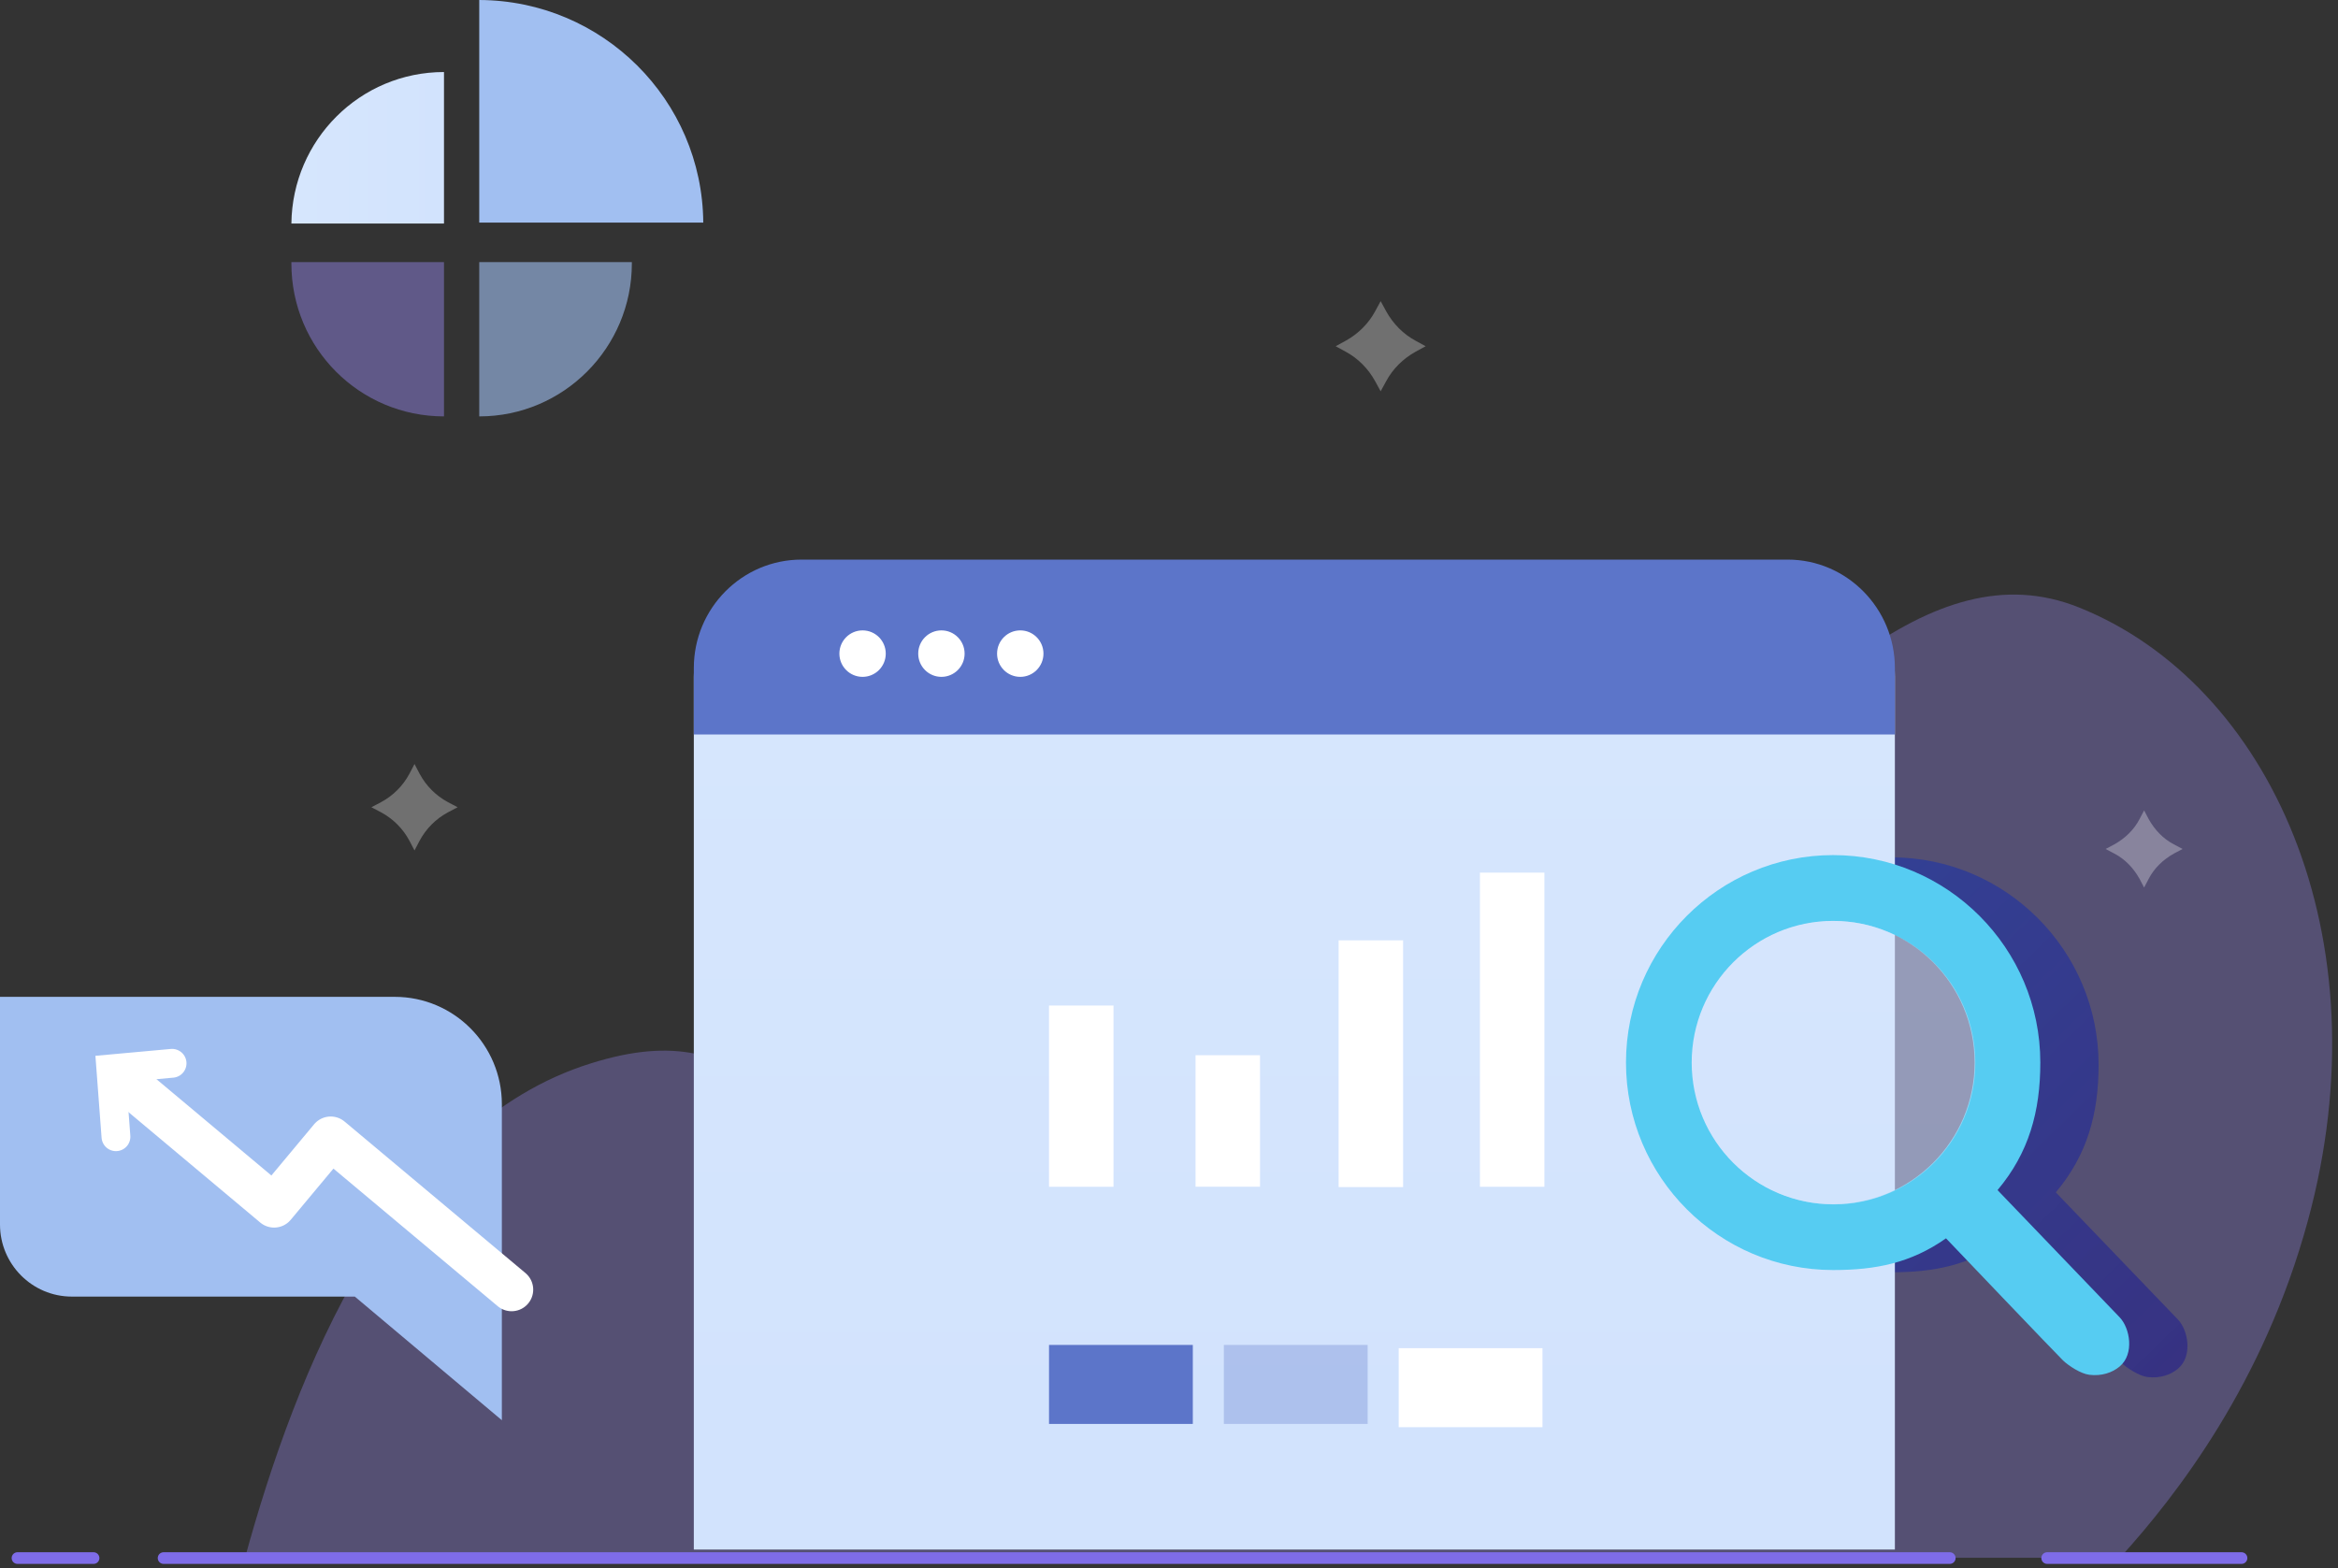 <svg width="401" height="269" viewBox="0 0 401 269" fill="none" 
  xmlns="http://www.w3.org/2000/svg">
  <rect x="0" y="0" width="401" height="269" fill="#333333" stroke="none"/>
  <path d="M71.095 131.067L71.97 132.742C73.084 134.814 74.754 136.489 76.823 137.605L78.493 138.482L76.823 139.359C74.754 140.475 73.084 142.149 71.97 144.222L71.095 145.896L70.22 144.222C69.106 142.149 67.436 140.475 65.367 139.359L63.697 138.482L65.367 137.605C67.436 136.489 69.106 134.814 70.22 132.742L71.095 131.067Z" fill="white" fill-opacity="0.3"/>
  <path d="M236.802 51.662L237.757 53.416C238.95 55.569 240.7 57.323 242.768 58.439L244.519 59.395L242.768 60.352C240.621 61.548 238.87 63.302 237.757 65.375L236.802 67.129L235.847 65.375C234.654 63.222 232.904 61.468 230.836 60.352L229.085 59.395L230.836 58.439C232.984 57.243 234.734 55.489 235.847 53.416L236.802 51.662Z" fill="white" fill-opacity="0.3"/>
  <path opacity="0.34" d="M41.983 267.386C50.734 235.417 67.519 192.924 101.409 182.4C130.684 173.232 131.4 195.873 167.039 201.135C261.069 215.007 305.141 83.622 356.532 104.191C389.227 117.266 409.115 160.715 395.83 209.427C388.273 237.25 373.317 256.543 363.612 267.226L41.983 267.386Z" fill="#9889F0"/>
  <path d="M373.548 226.369L352.603 204.548C357.989 198.136 359.94 191.069 359.94 182.669C359.94 163.045 344 147.078 324.408 147.078C304.817 147.078 288.877 163.045 288.877 182.669C288.877 202.294 304.817 218.261 324.408 218.261C331.763 218.261 337.773 217.04 343.765 212.822C343.765 212.822 362.87 232.859 363.845 233.782C364.819 234.704 366.888 236.054 368.343 236.232C370.434 236.489 372.266 235.881 373.548 234.808C376.111 232.663 375.32 228.215 373.548 226.369ZM324.408 158.366C337.805 158.366 348.671 169.244 348.671 182.669C348.671 196.095 337.805 206.973 324.408 206.973C311.012 206.973 300.145 196.095 300.145 182.669C300.145 169.244 311.012 158.366 324.408 158.366Z" fill="url(#paint0_linear)"/>
  <path d="M28.059 267.286H334.413" stroke="#7E6CE8" stroke-width="2" stroke-miterlimit="10" stroke-linecap="round"/>
  <path d="M351.119 267.286H384.451" stroke="#7E6CE8" stroke-width="2" stroke-miterlimit="10" stroke-linecap="round"/>
  <path d="M3 267.286H16.047" stroke="#7E6CE8" stroke-width="2" stroke-miterlimit="10" stroke-linecap="round"/>
  <path opacity="0.6" d="M82.197 71.433V44.964H108.37C108.37 45.044 108.37 45.124 108.37 45.203C108.37 59.633 96.675 71.433 82.197 71.433Z" fill="#A1BFF1"/>
  <path d="M120.621 38.188H82.197V0C103.358 0.08 120.461 17.141 120.621 38.188Z" fill="#A1BFF1"/>
  <path d="M76.151 38.347H49.978C50.138 23.997 61.752 12.357 76.151 12.357V38.347Z" fill="url(#paint1_linear)"/>
  <path opacity="0.45" d="M76.151 71.433C61.672 71.433 49.978 59.713 49.978 45.203C49.978 45.124 49.978 45.044 49.978 44.964H76.151V71.433Z" fill="#9889F0"/>
  <path d="M325 116.103V265.825H119V116.103C119 105.899 127.278 97.607 137.467 97.607H306.613C316.722 97.607 325 105.899 325 116.103Z" fill="url(#paint2_linear)"/>
  <path d="M325 114.61V126H119V114.61C119 104.342 127.278 96 137.467 96H306.613C316.722 96 325 104.342 325 114.61Z" fill="#5C75C9"/>
  <path d="M147.943 116.116C150.139 116.116 151.92 114.331 151.92 112.129C151.92 109.928 150.139 108.143 147.943 108.143C145.746 108.143 143.965 109.928 143.965 112.129C143.965 114.331 145.746 116.116 147.943 116.116Z" fill="white"/>
  <path d="M161.466 116.116C163.663 116.116 165.444 114.331 165.444 112.129C165.444 109.928 163.663 108.143 161.466 108.143C159.27 108.143 157.489 109.928 157.489 112.129C157.489 114.331 159.27 116.116 161.466 116.116Z" fill="white"/>
  <path d="M174.99 116.116C177.187 116.116 178.968 114.331 178.968 112.129C178.968 109.928 177.187 108.143 174.99 108.143C172.794 108.143 171.013 109.928 171.013 112.129C171.013 114.331 172.794 116.116 174.99 116.116Z" fill="white"/>
  <path d="M253.828 203.592L264.886 203.592L264.886 149.698L253.828 149.698L253.828 203.592Z" fill="white"/>
  <path d="M205.053 203.583L216.111 203.583L216.111 181.022L205.053 181.022L205.053 203.583Z" fill="white"/>
  <path d="M179.922 203.591L190.98 203.591L190.98 172.499L179.922 172.499L179.922 203.591Z" fill="white"/>
  <path d="M229.594 203.645L240.651 203.645L240.651 161.312L229.594 161.312L229.594 203.645Z" fill="white"/>
  <path d="M204.584 230.722H179.922V244.275H204.584V230.722Z" fill="#5C75C9"/>
  <path opacity="0.31" d="M234.571 230.722H209.91V244.275H234.571V230.722Z" fill="#5C75C9"/>
  <path d="M264.558 231.28H239.897V244.833H264.558V231.28Z" fill="white"/>
  <path d="M0 171.089V210.074C0 216.85 5.489 222.431 12.331 222.431H60.857L86.075 243.638V189.425C86.075 179.3 77.881 171.009 67.699 171.009H0V171.089Z" fill="#A1BFF1"/>
  <path d="M87.746 221.235L56.72 195.245L47.015 206.885L20.763 184.881" stroke="white" stroke-width="7.415" stroke-miterlimit="10" stroke-linecap="round" stroke-linejoin="round"/>
  <path d="M29.514 182.41L19.013 183.366L19.888 195.006" stroke="white" stroke-width="4.944" stroke-miterlimit="10" stroke-linecap="round"/>
  <path d="M367.745 139.024L368.54 140.539C369.574 142.372 371.006 143.887 372.836 144.844L374.347 145.641L372.836 146.438C371.006 147.475 369.495 148.91 368.54 150.743L367.745 152.258L366.949 150.743C365.915 148.91 364.483 147.395 362.653 146.438L361.142 145.641L362.653 144.844C364.483 143.807 365.994 142.372 366.949 140.539L367.745 139.024Z" fill="white" fill-opacity="0.3"/>
  <path d="M363.551 225.983L342.606 204.162C347.991 197.75 349.943 190.683 349.943 182.284C349.943 162.659 334.003 146.692 314.411 146.692C294.82 146.692 278.88 162.659 278.88 182.284C278.88 201.908 294.82 217.875 314.411 217.875C321.766 217.875 327.776 216.655 333.768 212.436C333.768 212.436 352.873 232.473 353.848 233.396C354.822 234.319 356.891 235.668 358.346 235.846C360.437 236.103 362.269 235.496 363.551 234.422C366.114 232.278 365.323 227.829 363.551 225.983ZM314.411 157.98C327.808 157.98 338.674 168.858 338.674 182.284C338.674 195.709 327.808 206.587 314.411 206.587C301.014 206.587 290.148 195.709 290.148 182.284C290.148 168.858 301.014 157.98 314.411 157.98Z" fill="#56CCF2"/>
  <path d="M338.802 182.315C338.802 168.889 327.935 158.012 314.539 158.012C301.142 158.012 290.275 168.889 290.275 182.315C290.275 195.741 301.142 206.618 314.539 206.618C327.935 206.618 338.802 195.741 338.802 182.315Z" fill="url(#paint3_linear)" fill-opacity="0.5"/>
  <defs>
    <linearGradient id="paint0_linear" x1="374.84" y1="236.232" x2="288.685" y2="147.264" gradientUnits="userSpaceOnUse">
      <stop stop-color="#373282"/>
      <stop offset="1" stop-color="#2E419B" stop-opacity="0.9"/>
    </linearGradient>
    <linearGradient id="paint1_linear" x1="49.97" y1="25.351" x2="76.147" y2="25.351" gradientUnits="userSpaceOnUse">
      <stop stop-color="#D6E6FD"/>
      <stop offset="1" stop-color="#D2E3FD"/>
    </linearGradient>
    <linearGradient id="paint2_linear" x1="222.038" y1="118.399" x2="222.038" y2="250.697" gradientUnits="userSpaceOnUse">
      <stop stop-color="#D6E6FD"/>
      <stop offset="1" stop-color="#D2E3FD"/>
    </linearGradient>
    <linearGradient id="paint3_linear" x1="314.548" y1="164.02" x2="314.548" y2="202.247" gradientUnits="userSpaceOnUse">
      <stop stop-color="#D6E6FD"/>
      <stop offset="1" stop-color="#D2E3FD"/>
    </linearGradient>
  </defs>
</svg>
